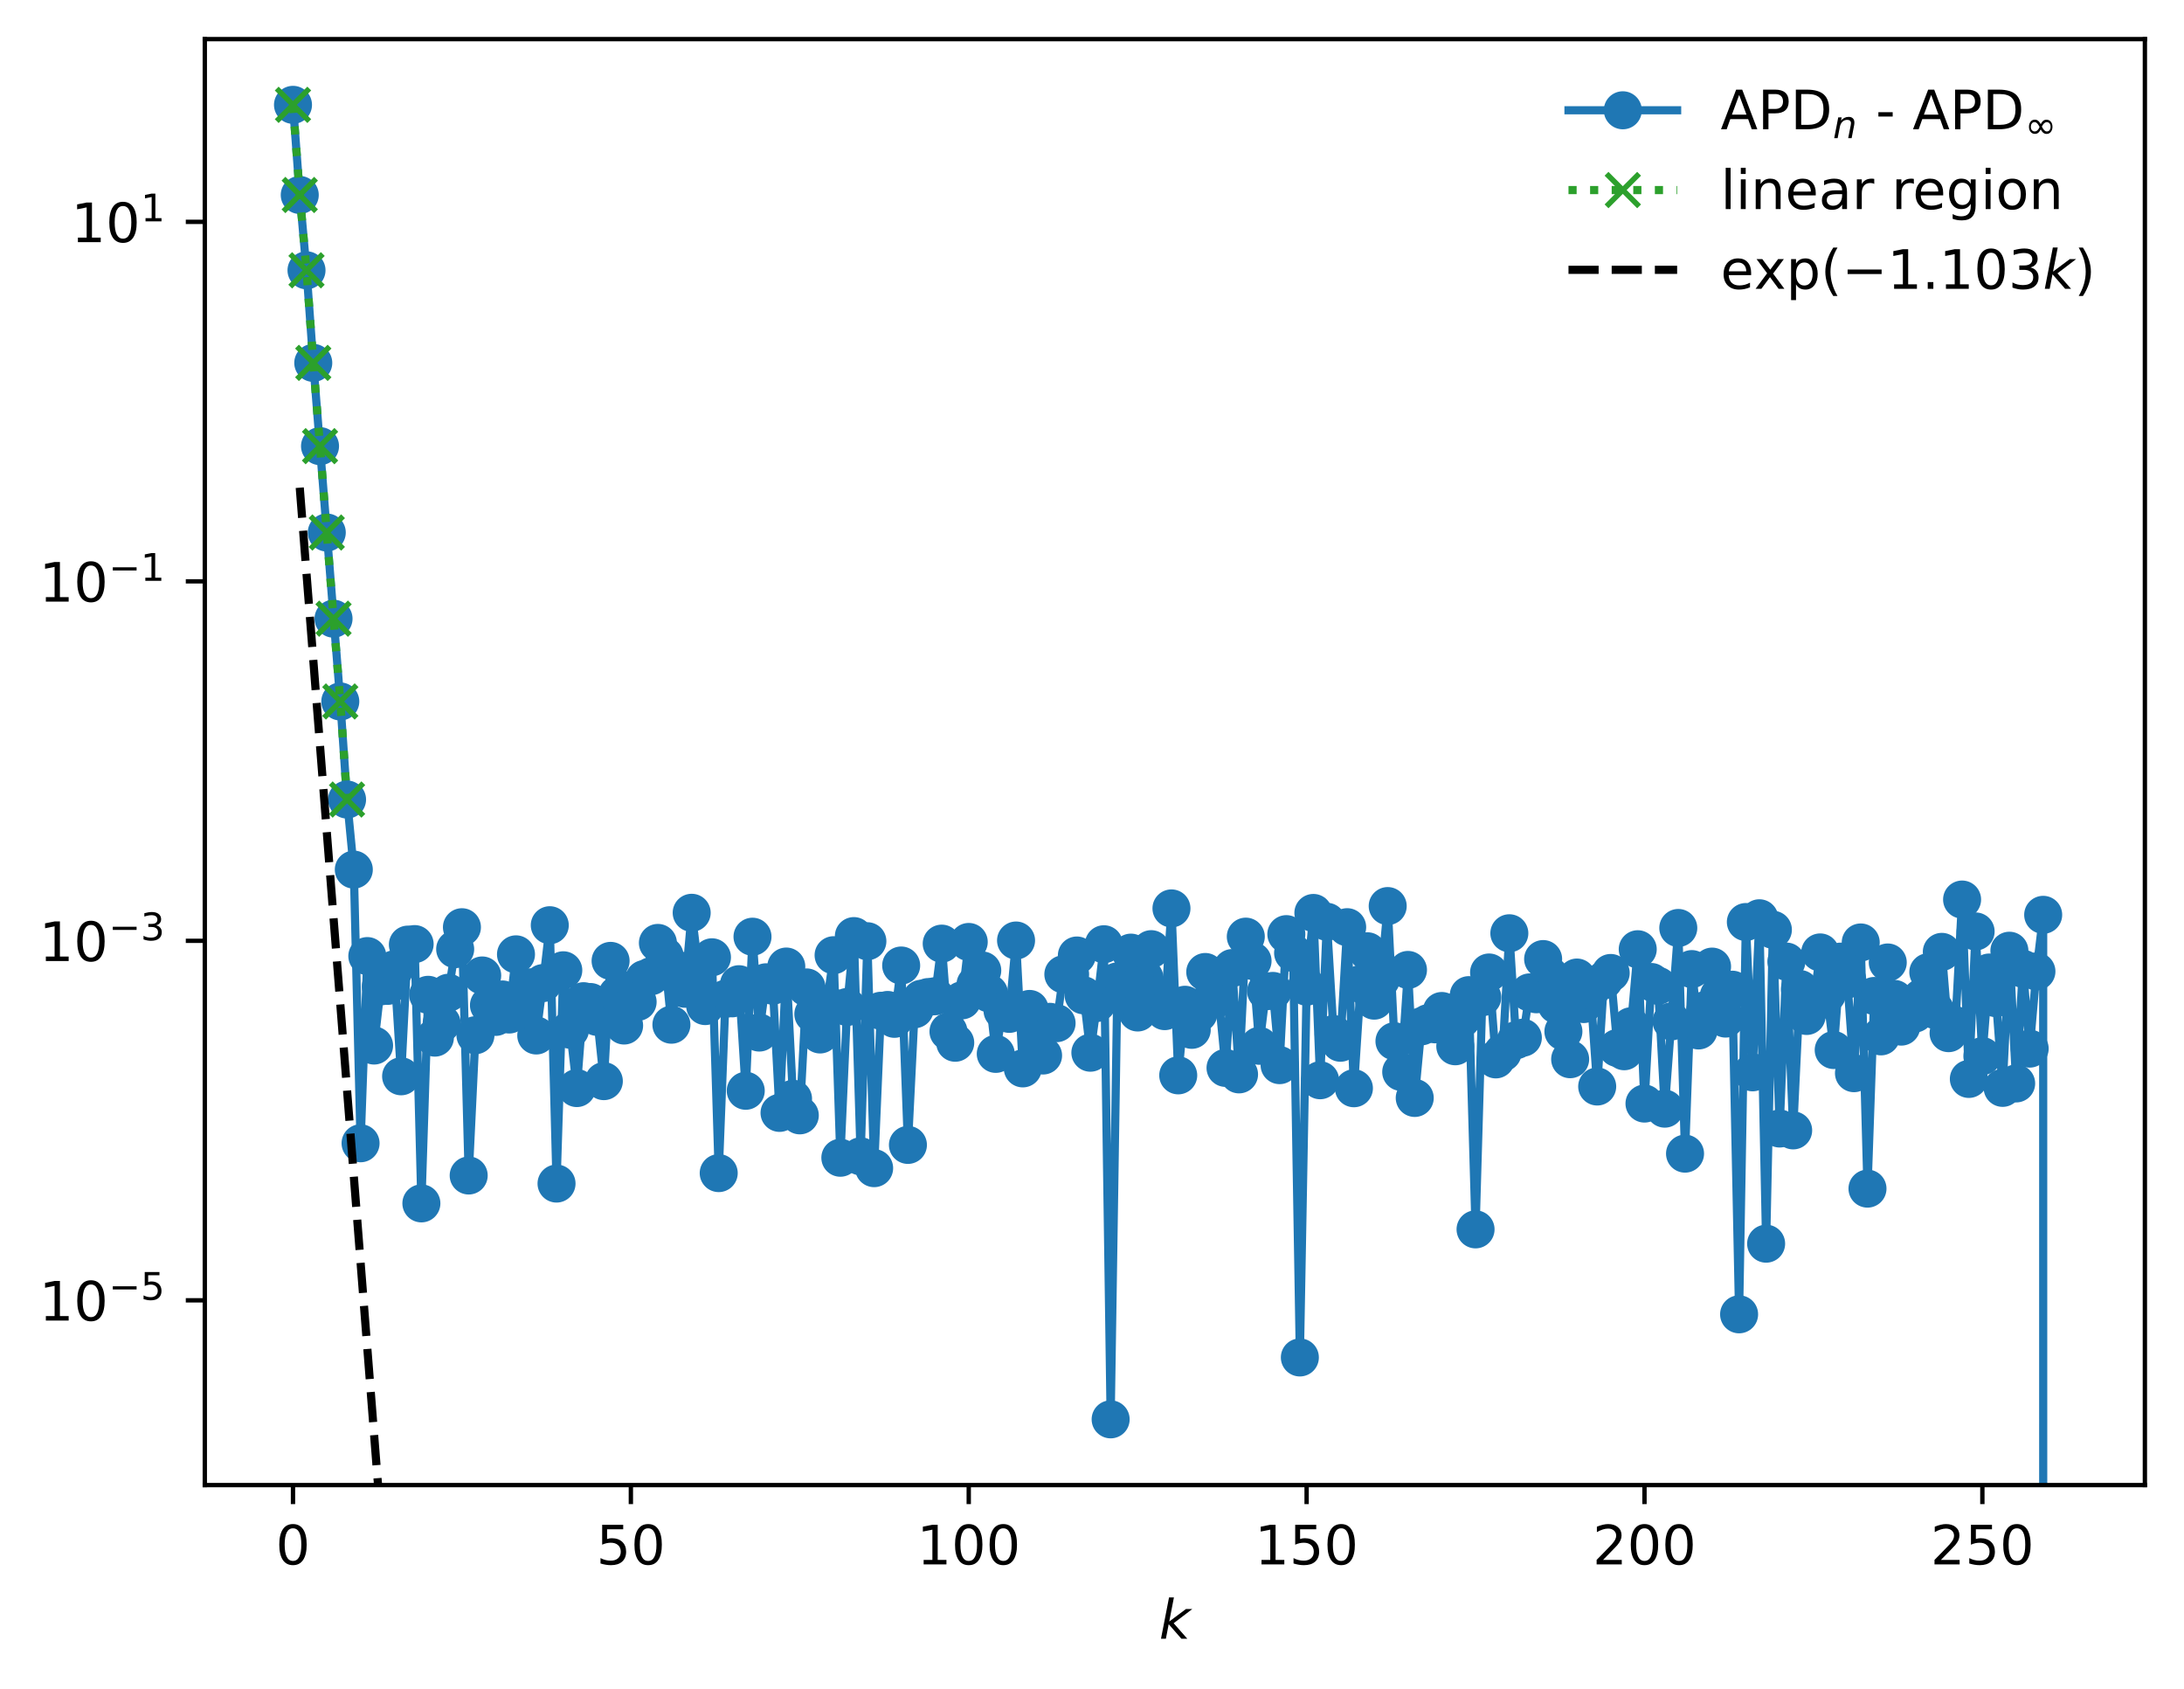<?xml version="1.0" encoding="utf-8" standalone="no"?>
<!DOCTYPE svg PUBLIC "-//W3C//DTD SVG 1.1//EN"
  "http://www.w3.org/Graphics/SVG/1.1/DTD/svg11.dtd">
<!-- Created with matplotlib (https://matplotlib.org/) -->
<svg height="310.868pt" version="1.1" viewBox="0 0 402.02 310.868" width="402.02pt" xmlns="http://www.w3.org/2000/svg" xmlns:xlink="http://www.w3.org/1999/xlink">
 <defs>
  <style type="text/css">
*{stroke-linecap:butt;stroke-linejoin:round;}
  </style>
 </defs>
 <g id="figure_1">
  <g id="patch_1">
   <path d="M 0 310.868 
L 402.02 310.868 
L 402.02 0 
L 0 0 
z
" style="fill:#ffffff;"/>
  </g>
  <g id="axes_1">
   <g id="patch_2">
    <path d="M 37.7 273.312 
L 394.82 273.312 
L 394.82 7.2 
L 37.7 7.2 
z
" style="fill:#ffffff;"/>
   </g>
   <g id="matplotlib.axis_1">
    <g id="xtick_1">
     <g id="line2d_1">
      <defs>
       <path d="M 0 0 
L 0 3.5 
" id="m165c76eaa1" style="stroke:#000000;stroke-width:0.8;"/>
      </defs>
      <g>
       <use style="stroke:#000000;stroke-width:0.8;" x="53.933" xlink:href="#m165c76eaa1" y="273.312"/>
      </g>
     </g>
     <g id="text_1">
      <!-- 0 -->
      <defs>
       <path d="M 31.781 66.406 
Q 24.172 66.406 20.328 58.906 
Q 16.5 51.422 16.5 36.375 
Q 16.5 21.391 20.328 13.891 
Q 24.172 6.391 31.781 6.391 
Q 39.453 6.391 43.281 13.891 
Q 47.125 21.391 47.125 36.375 
Q 47.125 51.422 43.281 58.906 
Q 39.453 66.406 31.781 66.406 
z
M 31.781 74.219 
Q 44.047 74.219 50.516 64.516 
Q 56.984 54.828 56.984 36.375 
Q 56.984 17.969 50.516 8.266 
Q 44.047 -1.422 31.781 -1.422 
Q 19.531 -1.422 13.062 8.266 
Q 6.594 17.969 6.594 36.375 
Q 6.594 54.828 13.062 64.516 
Q 19.531 74.219 31.781 74.219 
z
" id="DejaVuSans-48"/>
      </defs>
      <g transform="translate(50.751 287.91)scale(0.1 -0.1)">
       <use xlink:href="#DejaVuSans-48"/>
      </g>
     </g>
    </g>
    <g id="xtick_2">
     <g id="line2d_2">
      <g>
       <use style="stroke:#000000;stroke-width:0.8;" x="116.127" xlink:href="#m165c76eaa1" y="273.312"/>
      </g>
     </g>
     <g id="text_2">
      <!-- 50 -->
      <defs>
       <path d="M 10.797 72.906 
L 49.516 72.906 
L 49.516 64.594 
L 19.828 64.594 
L 19.828 46.734 
Q 21.969 47.469 24.109 47.828 
Q 26.266 48.188 28.422 48.188 
Q 40.625 48.188 47.75 41.5 
Q 54.891 34.812 54.891 23.391 
Q 54.891 11.625 47.562 5.094 
Q 40.234 -1.422 26.906 -1.422 
Q 22.312 -1.422 17.547 -0.641 
Q 12.797 0.141 7.719 1.703 
L 7.719 11.625 
Q 12.109 9.234 16.797 8.062 
Q 21.484 6.891 26.703 6.891 
Q 35.156 6.891 40.078 11.328 
Q 45.016 15.766 45.016 23.391 
Q 45.016 31 40.078 35.438 
Q 35.156 39.891 26.703 39.891 
Q 22.75 39.891 18.812 39.016 
Q 14.891 38.141 10.797 36.281 
z
" id="DejaVuSans-53"/>
      </defs>
      <g transform="translate(109.765 287.91)scale(0.1 -0.1)">
       <use xlink:href="#DejaVuSans-53"/>
       <use x="63.623" xlink:href="#DejaVuSans-48"/>
      </g>
     </g>
    </g>
    <g id="xtick_3">
     <g id="line2d_3">
      <g>
       <use style="stroke:#000000;stroke-width:0.8;" x="178.321" xlink:href="#m165c76eaa1" y="273.312"/>
      </g>
     </g>
     <g id="text_3">
      <!-- 100 -->
      <defs>
       <path d="M 12.406 8.297 
L 28.516 8.297 
L 28.516 63.922 
L 10.984 60.406 
L 10.984 69.391 
L 28.422 72.906 
L 38.281 72.906 
L 38.281 8.297 
L 54.391 8.297 
L 54.391 0 
L 12.406 0 
z
" id="DejaVuSans-49"/>
      </defs>
      <g transform="translate(168.778 287.91)scale(0.1 -0.1)">
       <use xlink:href="#DejaVuSans-49"/>
       <use x="63.623" xlink:href="#DejaVuSans-48"/>
       <use x="127.246" xlink:href="#DejaVuSans-48"/>
      </g>
     </g>
    </g>
    <g id="xtick_4">
     <g id="line2d_4">
      <g>
       <use style="stroke:#000000;stroke-width:0.8;" x="240.516" xlink:href="#m165c76eaa1" y="273.312"/>
      </g>
     </g>
     <g id="text_4">
      <!-- 150 -->
      <g transform="translate(230.972 287.91)scale(0.1 -0.1)">
       <use xlink:href="#DejaVuSans-49"/>
       <use x="63.623" xlink:href="#DejaVuSans-53"/>
       <use x="127.246" xlink:href="#DejaVuSans-48"/>
      </g>
     </g>
    </g>
    <g id="xtick_5">
     <g id="line2d_5">
      <g>
       <use style="stroke:#000000;stroke-width:0.8;" x="302.71" xlink:href="#m165c76eaa1" y="273.312"/>
      </g>
     </g>
     <g id="text_5">
      <!-- 200 -->
      <defs>
       <path d="M 19.188 8.297 
L 53.609 8.297 
L 53.609 0 
L 7.328 0 
L 7.328 8.297 
Q 12.938 14.109 22.625 23.891 
Q 32.328 33.688 34.812 36.531 
Q 39.547 41.844 41.422 45.531 
Q 43.312 49.219 43.312 52.781 
Q 43.312 58.594 39.234 62.25 
Q 35.156 65.922 28.609 65.922 
Q 23.969 65.922 18.812 64.312 
Q 13.672 62.703 7.812 59.422 
L 7.812 69.391 
Q 13.766 71.781 18.938 73 
Q 24.125 74.219 28.422 74.219 
Q 39.75 74.219 46.484 68.547 
Q 53.219 62.891 53.219 53.422 
Q 53.219 48.922 51.531 44.891 
Q 49.859 40.875 45.406 35.406 
Q 44.188 33.984 37.641 27.219 
Q 31.109 20.453 19.188 8.297 
z
" id="DejaVuSans-50"/>
      </defs>
      <g transform="translate(293.166 287.91)scale(0.1 -0.1)">
       <use xlink:href="#DejaVuSans-50"/>
       <use x="63.623" xlink:href="#DejaVuSans-48"/>
       <use x="127.246" xlink:href="#DejaVuSans-48"/>
      </g>
     </g>
    </g>
    <g id="xtick_6">
     <g id="line2d_6">
      <g>
       <use style="stroke:#000000;stroke-width:0.8;" x="364.905" xlink:href="#m165c76eaa1" y="273.312"/>
      </g>
     </g>
     <g id="text_6">
      <!-- 250 -->
      <g transform="translate(355.361 287.91)scale(0.1 -0.1)">
       <use xlink:href="#DejaVuSans-50"/>
       <use x="63.623" xlink:href="#DejaVuSans-53"/>
       <use x="127.246" xlink:href="#DejaVuSans-48"/>
      </g>
     </g>
    </g>
    <g id="text_7">
     <!-- $ k $ -->
     <defs>
      <path d="M 18.312 75.984 
L 27.297 75.984 
L 18.703 31.688 
L 49.516 54.688 
L 61.188 54.688 
L 26.812 28.516 
L 51.906 0 
L 41.016 0 
L 17.672 26.703 
L 12.5 0 
L 3.516 0 
z
" id="DejaVuSans-Oblique-107"/>
     </defs>
     <g transform="translate(213.36 301.589)scale(0.1 -0.1)">
      <use transform="translate(0 0.016)" xlink:href="#DejaVuSans-Oblique-107"/>
     </g>
    </g>
   </g>
   <g id="matplotlib.axis_2">
    <g id="ytick_1">
     <g id="line2d_7">
      <defs>
       <path d="M 0 0 
L -3.5 0 
" id="m64c5da0f3f" style="stroke:#000000;stroke-width:0.8;"/>
      </defs>
      <g>
       <use style="stroke:#000000;stroke-width:0.8;" x="37.7" xlink:href="#m64c5da0f3f" y="239.309"/>
      </g>
     </g>
     <g id="text_8">
      <!-- $\mathdefault{10^{-5}}$ -->
      <defs>
       <path d="M 10.594 35.5 
L 73.188 35.5 
L 73.188 27.203 
L 10.594 27.203 
z
" id="DejaVuSans-8722"/>
      </defs>
      <g transform="translate(7.2 243.108)scale(0.1 -0.1)">
       <use transform="translate(0 0.684)" xlink:href="#DejaVuSans-49"/>
       <use transform="translate(63.623 0.684)" xlink:href="#DejaVuSans-48"/>
       <use transform="translate(128.203 38.966)scale(0.7)" xlink:href="#DejaVuSans-8722"/>
       <use transform="translate(186.855 38.966)scale(0.7)" xlink:href="#DejaVuSans-53"/>
      </g>
     </g>
    </g>
    <g id="ytick_2">
     <g id="line2d_8">
      <g>
       <use style="stroke:#000000;stroke-width:0.8;" x="37.7" xlink:href="#m64c5da0f3f" y="173.149"/>
      </g>
     </g>
     <g id="text_9">
      <!-- $\mathdefault{10^{-3}}$ -->
      <defs>
       <path d="M 40.578 39.312 
Q 47.656 37.797 51.625 33 
Q 55.609 28.219 55.609 21.188 
Q 55.609 10.406 48.188 4.484 
Q 40.766 -1.422 27.094 -1.422 
Q 22.516 -1.422 17.656 -0.516 
Q 12.797 0.391 7.625 2.203 
L 7.625 11.719 
Q 11.719 9.328 16.594 8.109 
Q 21.484 6.891 26.812 6.891 
Q 36.078 6.891 40.938 10.547 
Q 45.797 14.203 45.797 21.188 
Q 45.797 27.641 41.281 31.266 
Q 36.766 34.906 28.719 34.906 
L 20.219 34.906 
L 20.219 43.016 
L 29.109 43.016 
Q 36.375 43.016 40.234 45.922 
Q 44.094 48.828 44.094 54.297 
Q 44.094 59.906 40.109 62.906 
Q 36.141 65.922 28.719 65.922 
Q 24.656 65.922 20.016 65.031 
Q 15.375 64.156 9.812 62.312 
L 9.812 71.094 
Q 15.438 72.656 20.344 73.438 
Q 25.25 74.219 29.594 74.219 
Q 40.828 74.219 47.359 69.109 
Q 53.906 64.016 53.906 55.328 
Q 53.906 49.266 50.438 45.094 
Q 46.969 40.922 40.578 39.312 
z
" id="DejaVuSans-51"/>
      </defs>
      <g transform="translate(7.2 176.949)scale(0.1 -0.1)">
       <use transform="translate(0 0.766)" xlink:href="#DejaVuSans-49"/>
       <use transform="translate(63.623 0.766)" xlink:href="#DejaVuSans-48"/>
       <use transform="translate(128.203 39.047)scale(0.7)" xlink:href="#DejaVuSans-8722"/>
       <use transform="translate(186.855 39.047)scale(0.7)" xlink:href="#DejaVuSans-51"/>
      </g>
     </g>
    </g>
    <g id="ytick_3">
     <g id="line2d_9">
      <g>
       <use style="stroke:#000000;stroke-width:0.8;" x="37.7" xlink:href="#m64c5da0f3f" y="106.99"/>
      </g>
     </g>
     <g id="text_10">
      <!-- $\mathdefault{10^{-1}}$ -->
      <g transform="translate(7.2 110.789)scale(0.1 -0.1)">
       <use transform="translate(0 0.684)" xlink:href="#DejaVuSans-49"/>
       <use transform="translate(63.623 0.684)" xlink:href="#DejaVuSans-48"/>
       <use transform="translate(128.203 38.966)scale(0.7)" xlink:href="#DejaVuSans-8722"/>
       <use transform="translate(186.855 38.966)scale(0.7)" xlink:href="#DejaVuSans-49"/>
      </g>
     </g>
    </g>
    <g id="ytick_4">
     <g id="line2d_10">
      <g>
       <use style="stroke:#000000;stroke-width:0.8;" x="37.7" xlink:href="#m64c5da0f3f" y="40.831"/>
      </g>
     </g>
     <g id="text_11">
      <!-- $\mathdefault{10^{1}}$ -->
      <g transform="translate(13.1 44.63)scale(0.1 -0.1)">
       <use transform="translate(0 0.684)" xlink:href="#DejaVuSans-49"/>
       <use transform="translate(63.623 0.684)" xlink:href="#DejaVuSans-48"/>
       <use transform="translate(128.203 38.966)scale(0.7)" xlink:href="#DejaVuSans-49"/>
      </g>
     </g>
    </g>
   </g>
   <g id="line2d_11">
    <path clip-path="url(#pfc07a66845)" d="M 53.933 19.296 
L 55.177 35.885 
L 56.421 49.747 
L 57.664 66.786 
L 62.64 129.098 
L 63.884 147.147 
L 65.128 160.044 
L 66.372 210.405 
L 67.615 175.956 
L 68.859 192.418 
L 70.103 181.527 
L 71.347 181.442 
L 72.591 178.389 
L 73.835 198.08 
L 75.079 173.846 
L 76.323 173.749 
L 77.567 221.469 
L 78.81 183.084 
L 80.054 190.962 
L 81.298 188.325 
L 82.542 182.705 
L 83.786 174.683 
L 85.03 170.647 
L 86.274 216.337 
L 87.518 190.522 
L 88.762 179.524 
L 90.005 184.995 
L 91.249 187.149 
L 92.493 183.94 
L 93.737 186.711 
L 94.981 175.636 
L 96.225 184.945 
L 97.469 181.71 
L 98.713 190.568 
L 99.957 180.924 
L 101.2 170.278 
L 102.444 217.822 
L 103.688 178.57 
L 106.176 200.247 
L 107.42 184.26 
L 108.664 184.408 
L 109.908 187.142 
L 111.152 198.972 
L 112.395 176.839 
L 113.639 183.073 
L 114.883 188.736 
L 116.127 182.159 
L 117.371 184.394 
L 118.615 180.18 
L 119.859 179.664 
L 121.103 173.535 
L 122.347 175.925 
L 123.59 188.586 
L 124.834 178.539 
L 126.078 181.974 
L 127.322 167.989 
L 128.566 178.159 
L 129.81 185.158 
L 131.054 176.178 
L 132.298 215.897 
L 133.542 183.819 
L 134.785 183.732 
L 136.029 181.134 
L 137.273 200.745 
L 138.517 172.391 
L 139.761 190.03 
L 141.005 180.779 
L 142.249 181.413 
L 143.493 204.815 
L 144.736 177.882 
L 145.98 202.219 
L 147.224 205.267 
L 148.468 181.724 
L 149.712 186.627 
L 150.956 190.382 
L 152.2 184.776 
L 153.444 175.795 
L 154.688 213.07 
L 155.931 185.329 
L 157.175 172.278 
L 158.419 212.808 
L 159.663 173.223 
L 160.907 214.987 
L 162.151 186.019 
L 163.395 185.873 
L 164.639 187.504 
L 165.883 177.692 
L 167.126 210.709 
L 168.37 185.736 
L 169.614 183.807 
L 170.858 183.5 
L 172.102 183.351 
L 173.346 173.666 
L 174.59 189.841 
L 175.834 191.907 
L 177.078 184.102 
L 178.321 173.358 
L 179.565 181.176 
L 180.809 178.604 
L 182.053 182.809 
L 183.297 193.955 
L 184.541 186.007 
L 185.785 186.593 
L 187.029 173.09 
L 188.273 196.625 
L 189.516 185.683 
L 190.76 189.718 
L 192.004 194.255 
L 193.248 188.055 
L 194.492 188.304 
L 195.736 179.309 
L 196.98 179.319 
L 198.224 175.85 
L 199.468 183.178 
L 200.711 193.739 
L 201.955 184.587 
L 203.199 173.778 
L 204.443 261.216 
L 205.687 180.614 
L 206.931 181.493 
L 208.175 175.322 
L 209.419 186.336 
L 210.663 179.96 
L 211.906 174.685 
L 213.15 183.049 
L 214.394 186.088 
L 215.638 167.183 
L 216.882 197.907 
L 218.126 184.917 
L 219.37 189.53 
L 220.614 186.507 
L 221.857 178.884 
L 223.101 183.675 
L 224.345 183.651 
L 225.589 196.535 
L 226.833 178.158 
L 228.077 197.726 
L 229.321 172.38 
L 230.565 176.85 
L 231.809 192.468 
L 233.052 182.424 
L 234.296 182.368 
L 235.54 196.028 
L 236.784 171.919 
L 238.028 175.376 
L 239.272 249.824 
L 240.516 181.591 
L 241.76 168.019 
L 243.004 198.807 
L 244.247 169.646 
L 245.491 190.311 
L 246.735 191.905 
L 247.979 170.639 
L 249.223 200.28 
L 250.467 181.094 
L 251.711 175.072 
L 252.955 184.158 
L 254.199 180.235 
L 255.442 166.753 
L 256.686 191.628 
L 257.93 197.281 
L 259.174 178.506 
L 260.418 202.066 
L 261.662 188.883 
L 262.906 188.3 
L 264.15 188.516 
L 265.394 186.063 
L 266.637 186.376 
L 267.881 192.554 
L 269.125 187.458 
L 270.369 183.145 
L 271.613 226.252 
L 272.857 183.525 
L 274.101 178.976 
L 275.345 194.97 
L 276.589 193.729 
L 277.832 171.758 
L 279.076 191.439 
L 280.32 190.977 
L 281.564 182.64 
L 282.808 182.983 
L 284.052 176.505 
L 285.296 179.588 
L 287.784 189.832 
L 289.027 194.937 
L 290.271 179.906 
L 291.515 184.785 
L 292.759 182.31 
L 294.003 199.959 
L 295.247 180.41 
L 296.491 179.065 
L 297.735 192.876 
L 298.978 193.469 
L 300.222 188.872 
L 301.466 174.697 
L 302.71 203.1 
L 303.954 180.724 
L 305.198 181.427 
L 306.442 204.035 
L 308.93 170.783 
L 310.173 212.314 
L 311.417 178.352 
L 312.661 189.643 
L 313.905 185.898 
L 315.149 177.894 
L 316.393 183.267 
L 317.637 187.458 
L 318.881 182.142 
L 320.125 241.885 
L 321.368 169.69 
L 322.612 197.348 
L 323.856 168.998 
L 325.1 228.885 
L 326.344 171.113 
L 327.588 207.69 
L 328.832 176.968 
L 330.076 208.036 
L 331.32 182.018 
L 332.563 186.978 
L 333.807 184.738 
L 335.051 175.284 
L 336.295 182.96 
L 337.539 193.245 
L 338.783 176.979 
L 340.027 180.266 
L 341.271 197.508 
L 342.515 173.449 
L 343.758 218.753 
L 345.002 183.297 
L 346.246 190.731 
L 347.49 177.134 
L 348.734 183.845 
L 349.978 188.936 
L 351.222 185.013 
L 352.466 186.534 
L 353.71 183.615 
L 354.953 178.922 
L 356.197 185.883 
L 357.441 175.18 
L 358.685 190.142 
L 359.929 188.671 
L 361.173 165.551 
L 362.417 198.566 
L 363.661 171.424 
L 364.905 194.366 
L 366.148 178.984 
L 367.392 183.698 
L 368.636 200.21 
L 369.88 174.971 
L 371.124 199.395 
L 372.368 178.295 
L 373.612 192.987 
L 374.856 178.778 
L 376.099 168.365 
L 376.105 311.868 
L 376.105 311.868 
" style="fill:none;stroke:#1f77b4;stroke-linecap:square;stroke-width:1.5;"/>
    <defs>
     <path d="M 0 3 
C 0.796 3 1.559 2.684 2.121 2.121 
C 2.684 1.559 3 0.796 3 0 
C 3 -0.796 2.684 -1.559 2.121 -2.121 
C 1.559 -2.684 0.796 -3 0 -3 
C -0.796 -3 -1.559 -2.684 -2.121 -2.121 
C -2.684 -1.559 -3 -0.796 -3 0 
C -3 0.796 -2.684 1.559 -2.121 2.121 
C -1.559 2.684 -0.796 3 0 3 
z
" id="m60ef376d8b" style="stroke:#1f77b4;"/>
    </defs>
    <g clip-path="url(#pfc07a66845)">
     <use style="fill:#1f77b4;stroke:#1f77b4;" x="53.933" xlink:href="#m60ef376d8b" y="19.296"/>
     <use style="fill:#1f77b4;stroke:#1f77b4;" x="55.177" xlink:href="#m60ef376d8b" y="35.885"/>
     <use style="fill:#1f77b4;stroke:#1f77b4;" x="56.421" xlink:href="#m60ef376d8b" y="49.747"/>
     <use style="fill:#1f77b4;stroke:#1f77b4;" x="57.664" xlink:href="#m60ef376d8b" y="66.786"/>
     <use style="fill:#1f77b4;stroke:#1f77b4;" x="58.908" xlink:href="#m60ef376d8b" y="82.108"/>
     <use style="fill:#1f77b4;stroke:#1f77b4;" x="60.152" xlink:href="#m60ef376d8b" y="98.003"/>
     <use style="fill:#1f77b4;stroke:#1f77b4;" x="61.396" xlink:href="#m60ef376d8b" y="113.862"/>
     <use style="fill:#1f77b4;stroke:#1f77b4;" x="62.64" xlink:href="#m60ef376d8b" y="129.098"/>
     <use style="fill:#1f77b4;stroke:#1f77b4;" x="63.884" xlink:href="#m60ef376d8b" y="147.147"/>
     <use style="fill:#1f77b4;stroke:#1f77b4;" x="65.128" xlink:href="#m60ef376d8b" y="160.044"/>
     <use style="fill:#1f77b4;stroke:#1f77b4;" x="66.372" xlink:href="#m60ef376d8b" y="210.405"/>
     <use style="fill:#1f77b4;stroke:#1f77b4;" x="67.615" xlink:href="#m60ef376d8b" y="175.956"/>
     <use style="fill:#1f77b4;stroke:#1f77b4;" x="68.859" xlink:href="#m60ef376d8b" y="192.418"/>
     <use style="fill:#1f77b4;stroke:#1f77b4;" x="70.103" xlink:href="#m60ef376d8b" y="181.527"/>
     <use style="fill:#1f77b4;stroke:#1f77b4;" x="71.347" xlink:href="#m60ef376d8b" y="181.442"/>
     <use style="fill:#1f77b4;stroke:#1f77b4;" x="72.591" xlink:href="#m60ef376d8b" y="178.389"/>
     <use style="fill:#1f77b4;stroke:#1f77b4;" x="73.835" xlink:href="#m60ef376d8b" y="198.08"/>
     <use style="fill:#1f77b4;stroke:#1f77b4;" x="75.079" xlink:href="#m60ef376d8b" y="173.846"/>
     <use style="fill:#1f77b4;stroke:#1f77b4;" x="76.323" xlink:href="#m60ef376d8b" y="173.749"/>
     <use style="fill:#1f77b4;stroke:#1f77b4;" x="77.567" xlink:href="#m60ef376d8b" y="221.469"/>
     <use style="fill:#1f77b4;stroke:#1f77b4;" x="78.81" xlink:href="#m60ef376d8b" y="183.084"/>
     <use style="fill:#1f77b4;stroke:#1f77b4;" x="80.054" xlink:href="#m60ef376d8b" y="190.962"/>
     <use style="fill:#1f77b4;stroke:#1f77b4;" x="81.298" xlink:href="#m60ef376d8b" y="188.325"/>
     <use style="fill:#1f77b4;stroke:#1f77b4;" x="82.542" xlink:href="#m60ef376d8b" y="182.705"/>
     <use style="fill:#1f77b4;stroke:#1f77b4;" x="83.786" xlink:href="#m60ef376d8b" y="174.683"/>
     <use style="fill:#1f77b4;stroke:#1f77b4;" x="85.03" xlink:href="#m60ef376d8b" y="170.647"/>
     <use style="fill:#1f77b4;stroke:#1f77b4;" x="86.274" xlink:href="#m60ef376d8b" y="216.337"/>
     <use style="fill:#1f77b4;stroke:#1f77b4;" x="87.518" xlink:href="#m60ef376d8b" y="190.522"/>
     <use style="fill:#1f77b4;stroke:#1f77b4;" x="88.762" xlink:href="#m60ef376d8b" y="179.524"/>
     <use style="fill:#1f77b4;stroke:#1f77b4;" x="90.005" xlink:href="#m60ef376d8b" y="184.995"/>
     <use style="fill:#1f77b4;stroke:#1f77b4;" x="91.249" xlink:href="#m60ef376d8b" y="187.149"/>
     <use style="fill:#1f77b4;stroke:#1f77b4;" x="92.493" xlink:href="#m60ef376d8b" y="183.94"/>
     <use style="fill:#1f77b4;stroke:#1f77b4;" x="93.737" xlink:href="#m60ef376d8b" y="186.711"/>
     <use style="fill:#1f77b4;stroke:#1f77b4;" x="94.981" xlink:href="#m60ef376d8b" y="175.636"/>
     <use style="fill:#1f77b4;stroke:#1f77b4;" x="96.225" xlink:href="#m60ef376d8b" y="184.945"/>
     <use style="fill:#1f77b4;stroke:#1f77b4;" x="97.469" xlink:href="#m60ef376d8b" y="181.71"/>
     <use style="fill:#1f77b4;stroke:#1f77b4;" x="98.713" xlink:href="#m60ef376d8b" y="190.568"/>
     <use style="fill:#1f77b4;stroke:#1f77b4;" x="99.957" xlink:href="#m60ef376d8b" y="180.924"/>
     <use style="fill:#1f77b4;stroke:#1f77b4;" x="101.2" xlink:href="#m60ef376d8b" y="170.278"/>
     <use style="fill:#1f77b4;stroke:#1f77b4;" x="102.444" xlink:href="#m60ef376d8b" y="217.822"/>
     <use style="fill:#1f77b4;stroke:#1f77b4;" x="103.688" xlink:href="#m60ef376d8b" y="178.57"/>
     <use style="fill:#1f77b4;stroke:#1f77b4;" x="104.932" xlink:href="#m60ef376d8b" y="189.507"/>
     <use style="fill:#1f77b4;stroke:#1f77b4;" x="106.176" xlink:href="#m60ef376d8b" y="200.247"/>
     <use style="fill:#1f77b4;stroke:#1f77b4;" x="107.42" xlink:href="#m60ef376d8b" y="184.26"/>
     <use style="fill:#1f77b4;stroke:#1f77b4;" x="108.664" xlink:href="#m60ef376d8b" y="184.408"/>
     <use style="fill:#1f77b4;stroke:#1f77b4;" x="109.908" xlink:href="#m60ef376d8b" y="187.142"/>
     <use style="fill:#1f77b4;stroke:#1f77b4;" x="111.152" xlink:href="#m60ef376d8b" y="198.972"/>
     <use style="fill:#1f77b4;stroke:#1f77b4;" x="112.395" xlink:href="#m60ef376d8b" y="176.839"/>
     <use style="fill:#1f77b4;stroke:#1f77b4;" x="113.639" xlink:href="#m60ef376d8b" y="183.073"/>
     <use style="fill:#1f77b4;stroke:#1f77b4;" x="114.883" xlink:href="#m60ef376d8b" y="188.736"/>
     <use style="fill:#1f77b4;stroke:#1f77b4;" x="116.127" xlink:href="#m60ef376d8b" y="182.159"/>
     <use style="fill:#1f77b4;stroke:#1f77b4;" x="117.371" xlink:href="#m60ef376d8b" y="184.394"/>
     <use style="fill:#1f77b4;stroke:#1f77b4;" x="118.615" xlink:href="#m60ef376d8b" y="180.18"/>
     <use style="fill:#1f77b4;stroke:#1f77b4;" x="119.859" xlink:href="#m60ef376d8b" y="179.664"/>
     <use style="fill:#1f77b4;stroke:#1f77b4;" x="121.103" xlink:href="#m60ef376d8b" y="173.535"/>
     <use style="fill:#1f77b4;stroke:#1f77b4;" x="122.347" xlink:href="#m60ef376d8b" y="175.925"/>
     <use style="fill:#1f77b4;stroke:#1f77b4;" x="123.59" xlink:href="#m60ef376d8b" y="188.586"/>
     <use style="fill:#1f77b4;stroke:#1f77b4;" x="124.834" xlink:href="#m60ef376d8b" y="178.539"/>
     <use style="fill:#1f77b4;stroke:#1f77b4;" x="126.078" xlink:href="#m60ef376d8b" y="181.974"/>
     <use style="fill:#1f77b4;stroke:#1f77b4;" x="127.322" xlink:href="#m60ef376d8b" y="167.989"/>
     <use style="fill:#1f77b4;stroke:#1f77b4;" x="128.566" xlink:href="#m60ef376d8b" y="178.159"/>
     <use style="fill:#1f77b4;stroke:#1f77b4;" x="129.81" xlink:href="#m60ef376d8b" y="185.158"/>
     <use style="fill:#1f77b4;stroke:#1f77b4;" x="131.054" xlink:href="#m60ef376d8b" y="176.178"/>
     <use style="fill:#1f77b4;stroke:#1f77b4;" x="132.298" xlink:href="#m60ef376d8b" y="215.897"/>
     <use style="fill:#1f77b4;stroke:#1f77b4;" x="133.542" xlink:href="#m60ef376d8b" y="183.819"/>
     <use style="fill:#1f77b4;stroke:#1f77b4;" x="134.785" xlink:href="#m60ef376d8b" y="183.732"/>
     <use style="fill:#1f77b4;stroke:#1f77b4;" x="136.029" xlink:href="#m60ef376d8b" y="181.134"/>
     <use style="fill:#1f77b4;stroke:#1f77b4;" x="137.273" xlink:href="#m60ef376d8b" y="200.745"/>
     <use style="fill:#1f77b4;stroke:#1f77b4;" x="138.517" xlink:href="#m60ef376d8b" y="172.391"/>
     <use style="fill:#1f77b4;stroke:#1f77b4;" x="139.761" xlink:href="#m60ef376d8b" y="190.03"/>
     <use style="fill:#1f77b4;stroke:#1f77b4;" x="141.005" xlink:href="#m60ef376d8b" y="180.779"/>
     <use style="fill:#1f77b4;stroke:#1f77b4;" x="142.249" xlink:href="#m60ef376d8b" y="181.413"/>
     <use style="fill:#1f77b4;stroke:#1f77b4;" x="143.493" xlink:href="#m60ef376d8b" y="204.815"/>
     <use style="fill:#1f77b4;stroke:#1f77b4;" x="144.736" xlink:href="#m60ef376d8b" y="177.882"/>
     <use style="fill:#1f77b4;stroke:#1f77b4;" x="145.98" xlink:href="#m60ef376d8b" y="202.219"/>
     <use style="fill:#1f77b4;stroke:#1f77b4;" x="147.224" xlink:href="#m60ef376d8b" y="205.267"/>
     <use style="fill:#1f77b4;stroke:#1f77b4;" x="148.468" xlink:href="#m60ef376d8b" y="181.724"/>
     <use style="fill:#1f77b4;stroke:#1f77b4;" x="149.712" xlink:href="#m60ef376d8b" y="186.627"/>
     <use style="fill:#1f77b4;stroke:#1f77b4;" x="150.956" xlink:href="#m60ef376d8b" y="190.382"/>
     <use style="fill:#1f77b4;stroke:#1f77b4;" x="152.2" xlink:href="#m60ef376d8b" y="184.776"/>
     <use style="fill:#1f77b4;stroke:#1f77b4;" x="153.444" xlink:href="#m60ef376d8b" y="175.795"/>
     <use style="fill:#1f77b4;stroke:#1f77b4;" x="154.688" xlink:href="#m60ef376d8b" y="213.07"/>
     <use style="fill:#1f77b4;stroke:#1f77b4;" x="155.931" xlink:href="#m60ef376d8b" y="185.329"/>
     <use style="fill:#1f77b4;stroke:#1f77b4;" x="157.175" xlink:href="#m60ef376d8b" y="172.278"/>
     <use style="fill:#1f77b4;stroke:#1f77b4;" x="158.419" xlink:href="#m60ef376d8b" y="212.808"/>
     <use style="fill:#1f77b4;stroke:#1f77b4;" x="159.663" xlink:href="#m60ef376d8b" y="173.223"/>
     <use style="fill:#1f77b4;stroke:#1f77b4;" x="160.907" xlink:href="#m60ef376d8b" y="214.987"/>
     <use style="fill:#1f77b4;stroke:#1f77b4;" x="162.151" xlink:href="#m60ef376d8b" y="186.019"/>
     <use style="fill:#1f77b4;stroke:#1f77b4;" x="163.395" xlink:href="#m60ef376d8b" y="185.873"/>
     <use style="fill:#1f77b4;stroke:#1f77b4;" x="164.639" xlink:href="#m60ef376d8b" y="187.504"/>
     <use style="fill:#1f77b4;stroke:#1f77b4;" x="165.883" xlink:href="#m60ef376d8b" y="177.692"/>
     <use style="fill:#1f77b4;stroke:#1f77b4;" x="167.126" xlink:href="#m60ef376d8b" y="210.709"/>
     <use style="fill:#1f77b4;stroke:#1f77b4;" x="168.37" xlink:href="#m60ef376d8b" y="185.736"/>
     <use style="fill:#1f77b4;stroke:#1f77b4;" x="169.614" xlink:href="#m60ef376d8b" y="183.807"/>
     <use style="fill:#1f77b4;stroke:#1f77b4;" x="170.858" xlink:href="#m60ef376d8b" y="183.5"/>
     <use style="fill:#1f77b4;stroke:#1f77b4;" x="172.102" xlink:href="#m60ef376d8b" y="183.351"/>
     <use style="fill:#1f77b4;stroke:#1f77b4;" x="173.346" xlink:href="#m60ef376d8b" y="173.666"/>
     <use style="fill:#1f77b4;stroke:#1f77b4;" x="174.59" xlink:href="#m60ef376d8b" y="189.841"/>
     <use style="fill:#1f77b4;stroke:#1f77b4;" x="175.834" xlink:href="#m60ef376d8b" y="191.907"/>
     <use style="fill:#1f77b4;stroke:#1f77b4;" x="177.078" xlink:href="#m60ef376d8b" y="184.102"/>
     <use style="fill:#1f77b4;stroke:#1f77b4;" x="178.321" xlink:href="#m60ef376d8b" y="173.358"/>
     <use style="fill:#1f77b4;stroke:#1f77b4;" x="179.565" xlink:href="#m60ef376d8b" y="181.176"/>
     <use style="fill:#1f77b4;stroke:#1f77b4;" x="180.809" xlink:href="#m60ef376d8b" y="178.604"/>
     <use style="fill:#1f77b4;stroke:#1f77b4;" x="182.053" xlink:href="#m60ef376d8b" y="182.809"/>
     <use style="fill:#1f77b4;stroke:#1f77b4;" x="183.297" xlink:href="#m60ef376d8b" y="193.955"/>
     <use style="fill:#1f77b4;stroke:#1f77b4;" x="184.541" xlink:href="#m60ef376d8b" y="186.007"/>
     <use style="fill:#1f77b4;stroke:#1f77b4;" x="185.785" xlink:href="#m60ef376d8b" y="186.593"/>
     <use style="fill:#1f77b4;stroke:#1f77b4;" x="187.029" xlink:href="#m60ef376d8b" y="173.09"/>
     <use style="fill:#1f77b4;stroke:#1f77b4;" x="188.273" xlink:href="#m60ef376d8b" y="196.625"/>
     <use style="fill:#1f77b4;stroke:#1f77b4;" x="189.516" xlink:href="#m60ef376d8b" y="185.683"/>
     <use style="fill:#1f77b4;stroke:#1f77b4;" x="190.76" xlink:href="#m60ef376d8b" y="189.718"/>
     <use style="fill:#1f77b4;stroke:#1f77b4;" x="192.004" xlink:href="#m60ef376d8b" y="194.255"/>
     <use style="fill:#1f77b4;stroke:#1f77b4;" x="193.248" xlink:href="#m60ef376d8b" y="188.055"/>
     <use style="fill:#1f77b4;stroke:#1f77b4;" x="194.492" xlink:href="#m60ef376d8b" y="188.304"/>
     <use style="fill:#1f77b4;stroke:#1f77b4;" x="195.736" xlink:href="#m60ef376d8b" y="179.309"/>
     <use style="fill:#1f77b4;stroke:#1f77b4;" x="196.98" xlink:href="#m60ef376d8b" y="179.319"/>
     <use style="fill:#1f77b4;stroke:#1f77b4;" x="198.224" xlink:href="#m60ef376d8b" y="175.85"/>
     <use style="fill:#1f77b4;stroke:#1f77b4;" x="199.468" xlink:href="#m60ef376d8b" y="183.178"/>
     <use style="fill:#1f77b4;stroke:#1f77b4;" x="200.711" xlink:href="#m60ef376d8b" y="193.739"/>
     <use style="fill:#1f77b4;stroke:#1f77b4;" x="201.955" xlink:href="#m60ef376d8b" y="184.587"/>
     <use style="fill:#1f77b4;stroke:#1f77b4;" x="203.199" xlink:href="#m60ef376d8b" y="173.778"/>
     <use style="fill:#1f77b4;stroke:#1f77b4;" x="204.443" xlink:href="#m60ef376d8b" y="261.216"/>
     <use style="fill:#1f77b4;stroke:#1f77b4;" x="205.687" xlink:href="#m60ef376d8b" y="180.614"/>
     <use style="fill:#1f77b4;stroke:#1f77b4;" x="206.931" xlink:href="#m60ef376d8b" y="181.493"/>
     <use style="fill:#1f77b4;stroke:#1f77b4;" x="208.175" xlink:href="#m60ef376d8b" y="175.322"/>
     <use style="fill:#1f77b4;stroke:#1f77b4;" x="209.419" xlink:href="#m60ef376d8b" y="186.336"/>
     <use style="fill:#1f77b4;stroke:#1f77b4;" x="210.663" xlink:href="#m60ef376d8b" y="179.96"/>
     <use style="fill:#1f77b4;stroke:#1f77b4;" x="211.906" xlink:href="#m60ef376d8b" y="174.685"/>
     <use style="fill:#1f77b4;stroke:#1f77b4;" x="213.15" xlink:href="#m60ef376d8b" y="183.049"/>
     <use style="fill:#1f77b4;stroke:#1f77b4;" x="214.394" xlink:href="#m60ef376d8b" y="186.088"/>
     <use style="fill:#1f77b4;stroke:#1f77b4;" x="215.638" xlink:href="#m60ef376d8b" y="167.183"/>
     <use style="fill:#1f77b4;stroke:#1f77b4;" x="216.882" xlink:href="#m60ef376d8b" y="197.907"/>
     <use style="fill:#1f77b4;stroke:#1f77b4;" x="218.126" xlink:href="#m60ef376d8b" y="184.917"/>
     <use style="fill:#1f77b4;stroke:#1f77b4;" x="219.37" xlink:href="#m60ef376d8b" y="189.53"/>
     <use style="fill:#1f77b4;stroke:#1f77b4;" x="220.614" xlink:href="#m60ef376d8b" y="186.507"/>
     <use style="fill:#1f77b4;stroke:#1f77b4;" x="221.857" xlink:href="#m60ef376d8b" y="178.884"/>
     <use style="fill:#1f77b4;stroke:#1f77b4;" x="223.101" xlink:href="#m60ef376d8b" y="183.675"/>
     <use style="fill:#1f77b4;stroke:#1f77b4;" x="224.345" xlink:href="#m60ef376d8b" y="183.651"/>
     <use style="fill:#1f77b4;stroke:#1f77b4;" x="225.589" xlink:href="#m60ef376d8b" y="196.535"/>
     <use style="fill:#1f77b4;stroke:#1f77b4;" x="226.833" xlink:href="#m60ef376d8b" y="178.158"/>
     <use style="fill:#1f77b4;stroke:#1f77b4;" x="228.077" xlink:href="#m60ef376d8b" y="197.726"/>
     <use style="fill:#1f77b4;stroke:#1f77b4;" x="229.321" xlink:href="#m60ef376d8b" y="172.38"/>
     <use style="fill:#1f77b4;stroke:#1f77b4;" x="230.565" xlink:href="#m60ef376d8b" y="176.85"/>
     <use style="fill:#1f77b4;stroke:#1f77b4;" x="231.809" xlink:href="#m60ef376d8b" y="192.468"/>
     <use style="fill:#1f77b4;stroke:#1f77b4;" x="233.052" xlink:href="#m60ef376d8b" y="182.424"/>
     <use style="fill:#1f77b4;stroke:#1f77b4;" x="234.296" xlink:href="#m60ef376d8b" y="182.368"/>
     <use style="fill:#1f77b4;stroke:#1f77b4;" x="235.54" xlink:href="#m60ef376d8b" y="196.028"/>
     <use style="fill:#1f77b4;stroke:#1f77b4;" x="236.784" xlink:href="#m60ef376d8b" y="171.919"/>
     <use style="fill:#1f77b4;stroke:#1f77b4;" x="238.028" xlink:href="#m60ef376d8b" y="175.376"/>
     <use style="fill:#1f77b4;stroke:#1f77b4;" x="239.272" xlink:href="#m60ef376d8b" y="249.824"/>
     <use style="fill:#1f77b4;stroke:#1f77b4;" x="240.516" xlink:href="#m60ef376d8b" y="181.591"/>
     <use style="fill:#1f77b4;stroke:#1f77b4;" x="241.76" xlink:href="#m60ef376d8b" y="168.019"/>
     <use style="fill:#1f77b4;stroke:#1f77b4;" x="243.004" xlink:href="#m60ef376d8b" y="198.807"/>
     <use style="fill:#1f77b4;stroke:#1f77b4;" x="244.247" xlink:href="#m60ef376d8b" y="169.646"/>
     <use style="fill:#1f77b4;stroke:#1f77b4;" x="245.491" xlink:href="#m60ef376d8b" y="190.311"/>
     <use style="fill:#1f77b4;stroke:#1f77b4;" x="246.735" xlink:href="#m60ef376d8b" y="191.905"/>
     <use style="fill:#1f77b4;stroke:#1f77b4;" x="247.979" xlink:href="#m60ef376d8b" y="170.639"/>
     <use style="fill:#1f77b4;stroke:#1f77b4;" x="249.223" xlink:href="#m60ef376d8b" y="200.28"/>
     <use style="fill:#1f77b4;stroke:#1f77b4;" x="250.467" xlink:href="#m60ef376d8b" y="181.094"/>
     <use style="fill:#1f77b4;stroke:#1f77b4;" x="251.711" xlink:href="#m60ef376d8b" y="175.072"/>
     <use style="fill:#1f77b4;stroke:#1f77b4;" x="252.955" xlink:href="#m60ef376d8b" y="184.158"/>
     <use style="fill:#1f77b4;stroke:#1f77b4;" x="254.199" xlink:href="#m60ef376d8b" y="180.235"/>
     <use style="fill:#1f77b4;stroke:#1f77b4;" x="255.442" xlink:href="#m60ef376d8b" y="166.753"/>
     <use style="fill:#1f77b4;stroke:#1f77b4;" x="256.686" xlink:href="#m60ef376d8b" y="191.628"/>
     <use style="fill:#1f77b4;stroke:#1f77b4;" x="257.93" xlink:href="#m60ef376d8b" y="197.281"/>
     <use style="fill:#1f77b4;stroke:#1f77b4;" x="259.174" xlink:href="#m60ef376d8b" y="178.506"/>
     <use style="fill:#1f77b4;stroke:#1f77b4;" x="260.418" xlink:href="#m60ef376d8b" y="202.066"/>
     <use style="fill:#1f77b4;stroke:#1f77b4;" x="261.662" xlink:href="#m60ef376d8b" y="188.883"/>
     <use style="fill:#1f77b4;stroke:#1f77b4;" x="262.906" xlink:href="#m60ef376d8b" y="188.3"/>
     <use style="fill:#1f77b4;stroke:#1f77b4;" x="264.15" xlink:href="#m60ef376d8b" y="188.516"/>
     <use style="fill:#1f77b4;stroke:#1f77b4;" x="265.394" xlink:href="#m60ef376d8b" y="186.063"/>
     <use style="fill:#1f77b4;stroke:#1f77b4;" x="266.637" xlink:href="#m60ef376d8b" y="186.376"/>
     <use style="fill:#1f77b4;stroke:#1f77b4;" x="267.881" xlink:href="#m60ef376d8b" y="192.554"/>
     <use style="fill:#1f77b4;stroke:#1f77b4;" x="269.125" xlink:href="#m60ef376d8b" y="187.458"/>
     <use style="fill:#1f77b4;stroke:#1f77b4;" x="270.369" xlink:href="#m60ef376d8b" y="183.145"/>
     <use style="fill:#1f77b4;stroke:#1f77b4;" x="271.613" xlink:href="#m60ef376d8b" y="226.252"/>
     <use style="fill:#1f77b4;stroke:#1f77b4;" x="272.857" xlink:href="#m60ef376d8b" y="183.525"/>
     <use style="fill:#1f77b4;stroke:#1f77b4;" x="274.101" xlink:href="#m60ef376d8b" y="178.976"/>
     <use style="fill:#1f77b4;stroke:#1f77b4;" x="275.345" xlink:href="#m60ef376d8b" y="194.97"/>
     <use style="fill:#1f77b4;stroke:#1f77b4;" x="276.589" xlink:href="#m60ef376d8b" y="193.729"/>
     <use style="fill:#1f77b4;stroke:#1f77b4;" x="277.832" xlink:href="#m60ef376d8b" y="171.758"/>
     <use style="fill:#1f77b4;stroke:#1f77b4;" x="279.076" xlink:href="#m60ef376d8b" y="191.439"/>
     <use style="fill:#1f77b4;stroke:#1f77b4;" x="280.32" xlink:href="#m60ef376d8b" y="190.977"/>
     <use style="fill:#1f77b4;stroke:#1f77b4;" x="281.564" xlink:href="#m60ef376d8b" y="182.64"/>
     <use style="fill:#1f77b4;stroke:#1f77b4;" x="282.808" xlink:href="#m60ef376d8b" y="182.983"/>
     <use style="fill:#1f77b4;stroke:#1f77b4;" x="284.052" xlink:href="#m60ef376d8b" y="176.505"/>
     <use style="fill:#1f77b4;stroke:#1f77b4;" x="285.296" xlink:href="#m60ef376d8b" y="179.588"/>
     <use style="fill:#1f77b4;stroke:#1f77b4;" x="286.54" xlink:href="#m60ef376d8b" y="184.915"/>
     <use style="fill:#1f77b4;stroke:#1f77b4;" x="287.784" xlink:href="#m60ef376d8b" y="189.832"/>
     <use style="fill:#1f77b4;stroke:#1f77b4;" x="289.027" xlink:href="#m60ef376d8b" y="194.937"/>
     <use style="fill:#1f77b4;stroke:#1f77b4;" x="290.271" xlink:href="#m60ef376d8b" y="179.906"/>
     <use style="fill:#1f77b4;stroke:#1f77b4;" x="291.515" xlink:href="#m60ef376d8b" y="184.785"/>
     <use style="fill:#1f77b4;stroke:#1f77b4;" x="292.759" xlink:href="#m60ef376d8b" y="182.31"/>
     <use style="fill:#1f77b4;stroke:#1f77b4;" x="294.003" xlink:href="#m60ef376d8b" y="199.959"/>
     <use style="fill:#1f77b4;stroke:#1f77b4;" x="295.247" xlink:href="#m60ef376d8b" y="180.41"/>
     <use style="fill:#1f77b4;stroke:#1f77b4;" x="296.491" xlink:href="#m60ef376d8b" y="179.065"/>
     <use style="fill:#1f77b4;stroke:#1f77b4;" x="297.735" xlink:href="#m60ef376d8b" y="192.876"/>
     <use style="fill:#1f77b4;stroke:#1f77b4;" x="298.978" xlink:href="#m60ef376d8b" y="193.469"/>
     <use style="fill:#1f77b4;stroke:#1f77b4;" x="300.222" xlink:href="#m60ef376d8b" y="188.872"/>
     <use style="fill:#1f77b4;stroke:#1f77b4;" x="301.466" xlink:href="#m60ef376d8b" y="174.697"/>
     <use style="fill:#1f77b4;stroke:#1f77b4;" x="302.71" xlink:href="#m60ef376d8b" y="203.1"/>
     <use style="fill:#1f77b4;stroke:#1f77b4;" x="303.954" xlink:href="#m60ef376d8b" y="180.724"/>
     <use style="fill:#1f77b4;stroke:#1f77b4;" x="305.198" xlink:href="#m60ef376d8b" y="181.427"/>
     <use style="fill:#1f77b4;stroke:#1f77b4;" x="306.442" xlink:href="#m60ef376d8b" y="204.035"/>
     <use style="fill:#1f77b4;stroke:#1f77b4;" x="307.686" xlink:href="#m60ef376d8b" y="187.969"/>
     <use style="fill:#1f77b4;stroke:#1f77b4;" x="308.93" xlink:href="#m60ef376d8b" y="170.783"/>
     <use style="fill:#1f77b4;stroke:#1f77b4;" x="310.173" xlink:href="#m60ef376d8b" y="212.314"/>
     <use style="fill:#1f77b4;stroke:#1f77b4;" x="311.417" xlink:href="#m60ef376d8b" y="178.352"/>
     <use style="fill:#1f77b4;stroke:#1f77b4;" x="312.661" xlink:href="#m60ef376d8b" y="189.643"/>
     <use style="fill:#1f77b4;stroke:#1f77b4;" x="313.905" xlink:href="#m60ef376d8b" y="185.898"/>
     <use style="fill:#1f77b4;stroke:#1f77b4;" x="315.149" xlink:href="#m60ef376d8b" y="177.894"/>
     <use style="fill:#1f77b4;stroke:#1f77b4;" x="316.393" xlink:href="#m60ef376d8b" y="183.267"/>
     <use style="fill:#1f77b4;stroke:#1f77b4;" x="317.637" xlink:href="#m60ef376d8b" y="187.458"/>
     <use style="fill:#1f77b4;stroke:#1f77b4;" x="318.881" xlink:href="#m60ef376d8b" y="182.142"/>
     <use style="fill:#1f77b4;stroke:#1f77b4;" x="320.125" xlink:href="#m60ef376d8b" y="241.885"/>
     <use style="fill:#1f77b4;stroke:#1f77b4;" x="321.368" xlink:href="#m60ef376d8b" y="169.69"/>
     <use style="fill:#1f77b4;stroke:#1f77b4;" x="322.612" xlink:href="#m60ef376d8b" y="197.348"/>
     <use style="fill:#1f77b4;stroke:#1f77b4;" x="323.856" xlink:href="#m60ef376d8b" y="168.998"/>
     <use style="fill:#1f77b4;stroke:#1f77b4;" x="325.1" xlink:href="#m60ef376d8b" y="228.885"/>
     <use style="fill:#1f77b4;stroke:#1f77b4;" x="326.344" xlink:href="#m60ef376d8b" y="171.113"/>
     <use style="fill:#1f77b4;stroke:#1f77b4;" x="327.588" xlink:href="#m60ef376d8b" y="207.69"/>
     <use style="fill:#1f77b4;stroke:#1f77b4;" x="328.832" xlink:href="#m60ef376d8b" y="176.968"/>
     <use style="fill:#1f77b4;stroke:#1f77b4;" x="330.076" xlink:href="#m60ef376d8b" y="208.036"/>
     <use style="fill:#1f77b4;stroke:#1f77b4;" x="331.32" xlink:href="#m60ef376d8b" y="182.018"/>
     <use style="fill:#1f77b4;stroke:#1f77b4;" x="332.563" xlink:href="#m60ef376d8b" y="186.978"/>
     <use style="fill:#1f77b4;stroke:#1f77b4;" x="333.807" xlink:href="#m60ef376d8b" y="184.738"/>
     <use style="fill:#1f77b4;stroke:#1f77b4;" x="335.051" xlink:href="#m60ef376d8b" y="175.284"/>
     <use style="fill:#1f77b4;stroke:#1f77b4;" x="336.295" xlink:href="#m60ef376d8b" y="182.96"/>
     <use style="fill:#1f77b4;stroke:#1f77b4;" x="337.539" xlink:href="#m60ef376d8b" y="193.245"/>
     <use style="fill:#1f77b4;stroke:#1f77b4;" x="338.783" xlink:href="#m60ef376d8b" y="176.979"/>
     <use style="fill:#1f77b4;stroke:#1f77b4;" x="340.027" xlink:href="#m60ef376d8b" y="180.266"/>
     <use style="fill:#1f77b4;stroke:#1f77b4;" x="341.271" xlink:href="#m60ef376d8b" y="197.508"/>
     <use style="fill:#1f77b4;stroke:#1f77b4;" x="342.515" xlink:href="#m60ef376d8b" y="173.449"/>
     <use style="fill:#1f77b4;stroke:#1f77b4;" x="343.758" xlink:href="#m60ef376d8b" y="218.753"/>
     <use style="fill:#1f77b4;stroke:#1f77b4;" x="345.002" xlink:href="#m60ef376d8b" y="183.297"/>
     <use style="fill:#1f77b4;stroke:#1f77b4;" x="346.246" xlink:href="#m60ef376d8b" y="190.731"/>
     <use style="fill:#1f77b4;stroke:#1f77b4;" x="347.49" xlink:href="#m60ef376d8b" y="177.134"/>
     <use style="fill:#1f77b4;stroke:#1f77b4;" x="348.734" xlink:href="#m60ef376d8b" y="183.845"/>
     <use style="fill:#1f77b4;stroke:#1f77b4;" x="349.978" xlink:href="#m60ef376d8b" y="188.936"/>
     <use style="fill:#1f77b4;stroke:#1f77b4;" x="351.222" xlink:href="#m60ef376d8b" y="185.013"/>
     <use style="fill:#1f77b4;stroke:#1f77b4;" x="352.466" xlink:href="#m60ef376d8b" y="186.534"/>
     <use style="fill:#1f77b4;stroke:#1f77b4;" x="353.71" xlink:href="#m60ef376d8b" y="183.615"/>
     <use style="fill:#1f77b4;stroke:#1f77b4;" x="354.953" xlink:href="#m60ef376d8b" y="178.922"/>
     <use style="fill:#1f77b4;stroke:#1f77b4;" x="356.197" xlink:href="#m60ef376d8b" y="185.883"/>
     <use style="fill:#1f77b4;stroke:#1f77b4;" x="357.441" xlink:href="#m60ef376d8b" y="175.18"/>
     <use style="fill:#1f77b4;stroke:#1f77b4;" x="358.685" xlink:href="#m60ef376d8b" y="190.142"/>
     <use style="fill:#1f77b4;stroke:#1f77b4;" x="359.929" xlink:href="#m60ef376d8b" y="188.671"/>
     <use style="fill:#1f77b4;stroke:#1f77b4;" x="361.173" xlink:href="#m60ef376d8b" y="165.551"/>
     <use style="fill:#1f77b4;stroke:#1f77b4;" x="362.417" xlink:href="#m60ef376d8b" y="198.566"/>
     <use style="fill:#1f77b4;stroke:#1f77b4;" x="363.661" xlink:href="#m60ef376d8b" y="171.424"/>
     <use style="fill:#1f77b4;stroke:#1f77b4;" x="364.905" xlink:href="#m60ef376d8b" y="194.366"/>
     <use style="fill:#1f77b4;stroke:#1f77b4;" x="366.148" xlink:href="#m60ef376d8b" y="178.984"/>
     <use style="fill:#1f77b4;stroke:#1f77b4;" x="367.392" xlink:href="#m60ef376d8b" y="183.698"/>
     <use style="fill:#1f77b4;stroke:#1f77b4;" x="368.636" xlink:href="#m60ef376d8b" y="200.21"/>
     <use style="fill:#1f77b4;stroke:#1f77b4;" x="369.88" xlink:href="#m60ef376d8b" y="174.971"/>
     <use style="fill:#1f77b4;stroke:#1f77b4;" x="371.124" xlink:href="#m60ef376d8b" y="199.395"/>
     <use style="fill:#1f77b4;stroke:#1f77b4;" x="372.368" xlink:href="#m60ef376d8b" y="178.295"/>
     <use style="fill:#1f77b4;stroke:#1f77b4;" x="373.612" xlink:href="#m60ef376d8b" y="192.987"/>
     <use style="fill:#1f77b4;stroke:#1f77b4;" x="374.856" xlink:href="#m60ef376d8b" y="178.778"/>
     <use style="fill:#1f77b4;stroke:#1f77b4;" x="376.099" xlink:href="#m60ef376d8b" y="168.365"/>
     <use style="fill:#1f77b4;stroke:#1f77b4;" x="376.937" xlink:href="#m60ef376d8b" y="22383.514"/>
    </g>
   </g>
   <g id="line2d_12">
    <path clip-path="url(#pfc07a66845)" d="M 53.933 19.296 
L 55.177 35.885 
L 56.421 49.747 
L 57.664 66.786 
L 58.908 82.108 
L 60.152 98.003 
L 61.396 113.862 
L 62.64 129.098 
L 63.884 147.147 
" style="fill:none;stroke:#2ca02c;stroke-dasharray:1.5,2.475;stroke-dashoffset:0;stroke-width:1.5;"/>
    <defs>
     <path d="M -3 3 
L 3 -3 
M -3 -3 
L 3 3 
" id="mb03be27c33" style="stroke:#2ca02c;"/>
    </defs>
    <g clip-path="url(#pfc07a66845)">
     <use style="fill:#2ca02c;stroke:#2ca02c;" x="53.933" xlink:href="#mb03be27c33" y="19.296"/>
     <use style="fill:#2ca02c;stroke:#2ca02c;" x="55.177" xlink:href="#mb03be27c33" y="35.885"/>
     <use style="fill:#2ca02c;stroke:#2ca02c;" x="56.421" xlink:href="#mb03be27c33" y="49.747"/>
     <use style="fill:#2ca02c;stroke:#2ca02c;" x="57.664" xlink:href="#mb03be27c33" y="66.786"/>
     <use style="fill:#2ca02c;stroke:#2ca02c;" x="58.908" xlink:href="#mb03be27c33" y="82.108"/>
     <use style="fill:#2ca02c;stroke:#2ca02c;" x="60.152" xlink:href="#mb03be27c33" y="98.003"/>
     <use style="fill:#2ca02c;stroke:#2ca02c;" x="61.396" xlink:href="#mb03be27c33" y="113.862"/>
     <use style="fill:#2ca02c;stroke:#2ca02c;" x="62.64" xlink:href="#mb03be27c33" y="129.098"/>
     <use style="fill:#2ca02c;stroke:#2ca02c;" x="63.884" xlink:href="#mb03be27c33" y="147.147"/>
    </g>
   </g>
   <g id="line2d_13">
    <path clip-path="url(#pfc07a66845)" d="M 55.177 89.752 
L 72.617 311.868 
L 72.617 311.868 
" style="fill:none;stroke:#000000;stroke-dasharray:5.55,2.4;stroke-dashoffset:0;stroke-width:1.5;"/>
   </g>
   <g id="patch_3">
    <path d="M 37.7 273.312 
L 37.7 7.2 
" style="fill:none;stroke:#000000;stroke-linecap:square;stroke-linejoin:miter;stroke-width:0.8;"/>
   </g>
   <g id="patch_4">
    <path d="M 394.82 273.312 
L 394.82 7.2 
" style="fill:none;stroke:#000000;stroke-linecap:square;stroke-linejoin:miter;stroke-width:0.8;"/>
   </g>
   <g id="patch_5">
    <path d="M 37.7 273.312 
L 394.82 273.312 
" style="fill:none;stroke:#000000;stroke-linecap:square;stroke-linejoin:miter;stroke-width:0.8;"/>
   </g>
   <g id="patch_6">
    <path d="M 37.7 7.2 
L 394.82 7.2 
" style="fill:none;stroke:#000000;stroke-linecap:square;stroke-linejoin:miter;stroke-width:0.8;"/>
   </g>
   <g id="legend_1">
    <g id="patch_7">
     <path d="M 286.72 59.256 
L 387.82 59.256 
Q 389.82 59.256 389.82 57.256 
L 389.82 14.2 
Q 389.82 12.2 387.82 12.2 
L 286.72 12.2 
Q 284.72 12.2 284.72 14.2 
L 284.72 57.256 
Q 284.72 59.256 286.72 59.256 
z
" style="fill:#ffffff;opacity:0.8;"/>
    </g>
    <g id="line2d_14">
     <path d="M 288.72 20.298 
L 308.72 20.298 
" style="fill:none;stroke:#1f77b4;stroke-linecap:square;stroke-width:1.5;"/>
    </g>
    <g id="line2d_15">
     <g>
      <use style="fill:#1f77b4;stroke:#1f77b4;" x="298.72" xlink:href="#m60ef376d8b" y="20.298"/>
     </g>
    </g>
    <g id="text_12">
     <!-- APD$_n$ - APD$_\infty$ -->
     <defs>
      <path d="M 34.188 63.188 
L 20.797 26.906 
L 47.609 26.906 
z
M 28.609 72.906 
L 39.797 72.906 
L 67.578 0 
L 57.328 0 
L 50.688 18.703 
L 17.828 18.703 
L 11.188 0 
L 0.781 0 
z
" id="DejaVuSans-65"/>
      <path d="M 19.672 64.797 
L 19.672 37.406 
L 32.078 37.406 
Q 38.969 37.406 42.719 40.969 
Q 46.484 44.531 46.484 51.125 
Q 46.484 57.672 42.719 61.234 
Q 38.969 64.797 32.078 64.797 
z
M 9.812 72.906 
L 32.078 72.906 
Q 44.344 72.906 50.609 67.359 
Q 56.891 61.812 56.891 51.125 
Q 56.891 40.328 50.609 34.812 
Q 44.344 29.297 32.078 29.297 
L 19.672 29.297 
L 19.672 0 
L 9.812 0 
z
" id="DejaVuSans-80"/>
      <path d="M 19.672 64.797 
L 19.672 8.109 
L 31.594 8.109 
Q 46.688 8.109 53.688 14.938 
Q 60.688 21.781 60.688 36.531 
Q 60.688 51.172 53.688 57.984 
Q 46.688 64.797 31.594 64.797 
z
M 9.812 72.906 
L 30.078 72.906 
Q 51.266 72.906 61.172 64.094 
Q 71.094 55.281 71.094 36.531 
Q 71.094 17.672 61.125 8.828 
Q 51.172 0 30.078 0 
L 9.812 0 
z
" id="DejaVuSans-68"/>
      <path d="M 55.719 33.016 
L 49.312 0 
L 40.281 0 
L 46.688 32.672 
Q 47.125 34.969 47.359 36.719 
Q 47.609 38.484 47.609 39.5 
Q 47.609 43.609 45.016 45.891 
Q 42.438 48.188 37.797 48.188 
Q 30.562 48.188 25.344 43.375 
Q 20.125 38.578 18.5 30.328 
L 12.5 0 
L 3.516 0 
L 14.109 54.688 
L 23.094 54.688 
L 21.297 46.094 
Q 25.047 50.828 30.312 53.406 
Q 35.594 56 41.406 56 
Q 48.641 56 52.609 52.094 
Q 56.594 48.188 56.594 41.109 
Q 56.594 39.359 56.375 37.359 
Q 56.156 35.359 55.719 33.016 
z
" id="DejaVuSans-Oblique-110"/>
      <path id="DejaVuSans-32"/>
      <path d="M 4.891 31.391 
L 31.203 31.391 
L 31.203 23.391 
L 4.891 23.391 
z
" id="DejaVuSans-45"/>
      <path d="M 45.562 17.047 
Q 44.047 18.797 41.656 22.906 
Q 38.375 17.047 35.5 14.453 
Q 31.891 11.328 26.266 11.328 
Q 19.672 11.328 15.328 16.266 
Q 10.75 21.438 10.75 29.984 
Q 10.75 38.188 15.328 43.75 
Q 19.438 48.688 26.375 48.688 
Q 29.938 48.688 32.562 47.219 
Q 35.641 45.609 37.75 42.828 
Q 39.703 40.328 41.656 36.969 
Q 44.922 42.828 47.797 45.406 
Q 51.422 48.531 57.031 48.531 
Q 63.625 48.531 67.969 43.609 
Q 72.562 38.422 72.562 29.891 
Q 72.562 21.688 67.969 16.109 
Q 63.875 11.188 56.938 11.188 
Q 53.375 11.188 50.734 12.641 
Q 48.094 13.969 45.562 17.047 
z
M 25.734 17.719 
Q 33.797 17.719 38.625 29.438 
Q 32.422 42.234 25.734 42.234 
Q 20.844 42.234 18.359 38.719 
Q 15.672 34.969 15.672 29.984 
Q 15.672 24.516 18.359 21.141 
Q 21.094 17.719 25.734 17.719 
z
M 57.562 42.141 
Q 50.297 42.141 44.672 30.422 
Q 50.828 17.625 57.562 17.625 
Q 62.453 17.625 64.938 21.141 
Q 67.625 24.906 67.625 29.891 
Q 67.625 35.359 64.938 38.719 
Q 62.203 42.141 57.562 42.141 
z
" id="DejaVuSans-8734"/>
     </defs>
     <g transform="translate(316.72 23.798)scale(0.1 -0.1)">
      <use transform="translate(0 0.094)" xlink:href="#DejaVuSans-65"/>
      <use transform="translate(68.408 0.094)" xlink:href="#DejaVuSans-80"/>
      <use transform="translate(128.711 0.094)" xlink:href="#DejaVuSans-68"/>
      <use transform="translate(206.67 -16.312)scale(0.7)" xlink:href="#DejaVuSans-Oblique-110"/>
      <use transform="translate(253.77 0.094)" xlink:href="#DejaVuSans-32"/>
      <use transform="translate(285.557 0.094)" xlink:href="#DejaVuSans-45"/>
      <use transform="translate(321.641 0.094)" xlink:href="#DejaVuSans-32"/>
      <use transform="translate(353.428 0.094)" xlink:href="#DejaVuSans-65"/>
      <use transform="translate(421.836 0.094)" xlink:href="#DejaVuSans-80"/>
      <use transform="translate(482.139 0.094)" xlink:href="#DejaVuSans-68"/>
      <use transform="translate(560.098 -16.312)scale(0.7)" xlink:href="#DejaVuSans-8734"/>
     </g>
    </g>
    <g id="line2d_16">
     <path d="M 288.72 34.977 
L 308.72 34.977 
" style="fill:none;stroke:#2ca02c;stroke-dasharray:1.5,2.475;stroke-dashoffset:0;stroke-width:1.5;"/>
    </g>
    <g id="line2d_17">
     <g>
      <use style="fill:#2ca02c;stroke:#2ca02c;" x="298.72" xlink:href="#mb03be27c33" y="34.977"/>
     </g>
    </g>
    <g id="text_13">
     <!-- linear region -->
     <defs>
      <path d="M 9.422 75.984 
L 18.406 75.984 
L 18.406 0 
L 9.422 0 
z
" id="DejaVuSans-108"/>
      <path d="M 9.422 54.688 
L 18.406 54.688 
L 18.406 0 
L 9.422 0 
z
M 9.422 75.984 
L 18.406 75.984 
L 18.406 64.594 
L 9.422 64.594 
z
" id="DejaVuSans-105"/>
      <path d="M 54.891 33.016 
L 54.891 0 
L 45.906 0 
L 45.906 32.719 
Q 45.906 40.484 42.875 44.328 
Q 39.844 48.188 33.797 48.188 
Q 26.516 48.188 22.312 43.547 
Q 18.109 38.922 18.109 30.906 
L 18.109 0 
L 9.078 0 
L 9.078 54.688 
L 18.109 54.688 
L 18.109 46.188 
Q 21.344 51.125 25.703 53.562 
Q 30.078 56 35.797 56 
Q 45.219 56 50.047 50.172 
Q 54.891 44.344 54.891 33.016 
z
" id="DejaVuSans-110"/>
      <path d="M 56.203 29.594 
L 56.203 25.203 
L 14.891 25.203 
Q 15.484 15.922 20.484 11.062 
Q 25.484 6.203 34.422 6.203 
Q 39.594 6.203 44.453 7.469 
Q 49.312 8.734 54.109 11.281 
L 54.109 2.781 
Q 49.266 0.734 44.188 -0.344 
Q 39.109 -1.422 33.891 -1.422 
Q 20.797 -1.422 13.156 6.188 
Q 5.516 13.812 5.516 26.812 
Q 5.516 40.234 12.766 48.109 
Q 20.016 56 32.328 56 
Q 43.359 56 49.781 48.891 
Q 56.203 41.797 56.203 29.594 
z
M 47.219 32.234 
Q 47.125 39.594 43.094 43.984 
Q 39.062 48.391 32.422 48.391 
Q 24.906 48.391 20.391 44.141 
Q 15.875 39.891 15.188 32.172 
z
" id="DejaVuSans-101"/>
      <path d="M 34.281 27.484 
Q 23.391 27.484 19.188 25 
Q 14.984 22.516 14.984 16.5 
Q 14.984 11.719 18.141 8.906 
Q 21.297 6.109 26.703 6.109 
Q 34.188 6.109 38.703 11.406 
Q 43.219 16.703 43.219 25.484 
L 43.219 27.484 
z
M 52.203 31.203 
L 52.203 0 
L 43.219 0 
L 43.219 8.297 
Q 40.141 3.328 35.547 0.953 
Q 30.953 -1.422 24.312 -1.422 
Q 15.922 -1.422 10.953 3.297 
Q 6 8.016 6 15.922 
Q 6 25.141 12.172 29.828 
Q 18.359 34.516 30.609 34.516 
L 43.219 34.516 
L 43.219 35.406 
Q 43.219 41.609 39.141 45 
Q 35.062 48.391 27.688 48.391 
Q 23 48.391 18.547 47.266 
Q 14.109 46.141 10.016 43.891 
L 10.016 52.203 
Q 14.938 54.109 19.578 55.047 
Q 24.219 56 28.609 56 
Q 40.484 56 46.344 49.844 
Q 52.203 43.703 52.203 31.203 
z
" id="DejaVuSans-97"/>
      <path d="M 41.109 46.297 
Q 39.594 47.172 37.812 47.578 
Q 36.031 48 33.891 48 
Q 26.266 48 22.188 43.047 
Q 18.109 38.094 18.109 28.812 
L 18.109 0 
L 9.078 0 
L 9.078 54.688 
L 18.109 54.688 
L 18.109 46.188 
Q 20.953 51.172 25.484 53.578 
Q 30.031 56 36.531 56 
Q 37.453 56 38.578 55.875 
Q 39.703 55.766 41.062 55.516 
z
" id="DejaVuSans-114"/>
      <path d="M 45.406 27.984 
Q 45.406 37.75 41.375 43.109 
Q 37.359 48.484 30.078 48.484 
Q 22.859 48.484 18.828 43.109 
Q 14.797 37.75 14.797 27.984 
Q 14.797 18.266 18.828 12.891 
Q 22.859 7.516 30.078 7.516 
Q 37.359 7.516 41.375 12.891 
Q 45.406 18.266 45.406 27.984 
z
M 54.391 6.781 
Q 54.391 -7.172 48.188 -13.984 
Q 42 -20.797 29.203 -20.797 
Q 24.469 -20.797 20.266 -20.094 
Q 16.062 -19.391 12.109 -17.922 
L 12.109 -9.188 
Q 16.062 -11.328 19.922 -12.344 
Q 23.781 -13.375 27.781 -13.375 
Q 36.625 -13.375 41.016 -8.766 
Q 45.406 -4.156 45.406 5.172 
L 45.406 9.625 
Q 42.625 4.781 38.281 2.391 
Q 33.938 0 27.875 0 
Q 17.828 0 11.672 7.656 
Q 5.516 15.328 5.516 27.984 
Q 5.516 40.672 11.672 48.328 
Q 17.828 56 27.875 56 
Q 33.938 56 38.281 53.609 
Q 42.625 51.219 45.406 46.391 
L 45.406 54.688 
L 54.391 54.688 
z
" id="DejaVuSans-103"/>
      <path d="M 30.609 48.391 
Q 23.391 48.391 19.188 42.75 
Q 14.984 37.109 14.984 27.297 
Q 14.984 17.484 19.156 11.844 
Q 23.344 6.203 30.609 6.203 
Q 37.797 6.203 41.984 11.859 
Q 46.188 17.531 46.188 27.297 
Q 46.188 37.016 41.984 42.703 
Q 37.797 48.391 30.609 48.391 
z
M 30.609 56 
Q 42.328 56 49.016 48.375 
Q 55.719 40.766 55.719 27.297 
Q 55.719 13.875 49.016 6.219 
Q 42.328 -1.422 30.609 -1.422 
Q 18.844 -1.422 12.172 6.219 
Q 5.516 13.875 5.516 27.297 
Q 5.516 40.766 12.172 48.375 
Q 18.844 56 30.609 56 
z
" id="DejaVuSans-111"/>
     </defs>
     <g transform="translate(316.72 38.477)scale(0.1 -0.1)">
      <use xlink:href="#DejaVuSans-108"/>
      <use x="27.783" xlink:href="#DejaVuSans-105"/>
      <use x="55.566" xlink:href="#DejaVuSans-110"/>
      <use x="118.945" xlink:href="#DejaVuSans-101"/>
      <use x="180.469" xlink:href="#DejaVuSans-97"/>
      <use x="241.748" xlink:href="#DejaVuSans-114"/>
      <use x="282.861" xlink:href="#DejaVuSans-32"/>
      <use x="314.648" xlink:href="#DejaVuSans-114"/>
      <use x="353.512" xlink:href="#DejaVuSans-101"/>
      <use x="415.035" xlink:href="#DejaVuSans-103"/>
      <use x="478.512" xlink:href="#DejaVuSans-105"/>
      <use x="506.295" xlink:href="#DejaVuSans-111"/>
      <use x="567.477" xlink:href="#DejaVuSans-110"/>
     </g>
    </g>
    <g id="line2d_18">
     <path d="M 288.72 49.656 
L 308.72 49.656 
" style="fill:none;stroke:#000000;stroke-dasharray:5.55,2.4;stroke-dashoffset:0;stroke-width:1.5;"/>
    </g>
    <g id="line2d_19"/>
    <g id="text_14">
     <!-- $ \exp(-1.103 k)$ -->
     <defs>
      <path d="M 54.891 54.688 
L 35.109 28.078 
L 55.906 0 
L 45.312 0 
L 29.391 21.484 
L 13.484 0 
L 2.875 0 
L 24.125 28.609 
L 4.688 54.688 
L 15.281 54.688 
L 29.781 35.203 
L 44.281 54.688 
z
" id="DejaVuSans-120"/>
      <path d="M 18.109 8.203 
L 18.109 -20.797 
L 9.078 -20.797 
L 9.078 54.688 
L 18.109 54.688 
L 18.109 46.391 
Q 20.953 51.266 25.266 53.625 
Q 29.594 56 35.594 56 
Q 45.562 56 51.781 48.094 
Q 58.016 40.188 58.016 27.297 
Q 58.016 14.406 51.781 6.484 
Q 45.562 -1.422 35.594 -1.422 
Q 29.594 -1.422 25.266 0.953 
Q 20.953 3.328 18.109 8.203 
z
M 48.688 27.297 
Q 48.688 37.203 44.609 42.844 
Q 40.531 48.484 33.406 48.484 
Q 26.266 48.484 22.188 42.844 
Q 18.109 37.203 18.109 27.297 
Q 18.109 17.391 22.188 11.75 
Q 26.266 6.109 33.406 6.109 
Q 40.531 6.109 44.609 11.75 
Q 48.688 17.391 48.688 27.297 
z
" id="DejaVuSans-112"/>
      <path d="M 31 75.875 
Q 24.469 64.656 21.281 53.656 
Q 18.109 42.672 18.109 31.391 
Q 18.109 20.125 21.312 9.062 
Q 24.516 -2 31 -13.188 
L 23.188 -13.188 
Q 15.875 -1.703 12.234 9.375 
Q 8.594 20.453 8.594 31.391 
Q 8.594 42.281 12.203 53.312 
Q 15.828 64.359 23.188 75.875 
z
" id="DejaVuSans-40"/>
      <path d="M 10.688 12.406 
L 21 12.406 
L 21 0 
L 10.688 0 
z
" id="DejaVuSans-46"/>
      <path d="M 8.016 75.875 
L 15.828 75.875 
Q 23.141 64.359 26.781 53.312 
Q 30.422 42.281 30.422 31.391 
Q 30.422 20.453 26.781 9.375 
Q 23.141 -1.703 15.828 -13.188 
L 8.016 -13.188 
Q 14.5 -2 17.703 9.062 
Q 20.906 20.125 20.906 31.391 
Q 20.906 42.672 17.703 53.656 
Q 14.5 64.656 8.016 75.875 
z
" id="DejaVuSans-41"/>
     </defs>
     <g transform="translate(316.72 53.156)scale(0.1 -0.1)">
      <use transform="translate(0 0.016)" xlink:href="#DejaVuSans-101"/>
      <use transform="translate(61.523 0.016)" xlink:href="#DejaVuSans-120"/>
      <use transform="translate(120.703 0.016)" xlink:href="#DejaVuSans-112"/>
      <use transform="translate(184.18 0.016)" xlink:href="#DejaVuSans-40"/>
      <use transform="translate(223.193 0.016)" xlink:href="#DejaVuSans-8722"/>
      <use transform="translate(306.982 0.016)" xlink:href="#DejaVuSans-49"/>
      <use transform="translate(370.605 0.016)" xlink:href="#DejaVuSans-46"/>
      <use transform="translate(402.393 0.016)" xlink:href="#DejaVuSans-49"/>
      <use transform="translate(466.016 0.016)" xlink:href="#DejaVuSans-48"/>
      <use transform="translate(529.639 0.016)" xlink:href="#DejaVuSans-51"/>
      <use transform="translate(593.262 0.016)" xlink:href="#DejaVuSans-Oblique-107"/>
      <use transform="translate(651.172 0.016)" xlink:href="#DejaVuSans-41"/>
     </g>
    </g>
   </g>
  </g>
 </g>
 <defs>
  <clipPath id="pfc07a66845">
   <rect height="266.112" width="357.12" x="37.7" y="7.2"/>
  </clipPath>
 </defs>
</svg>
